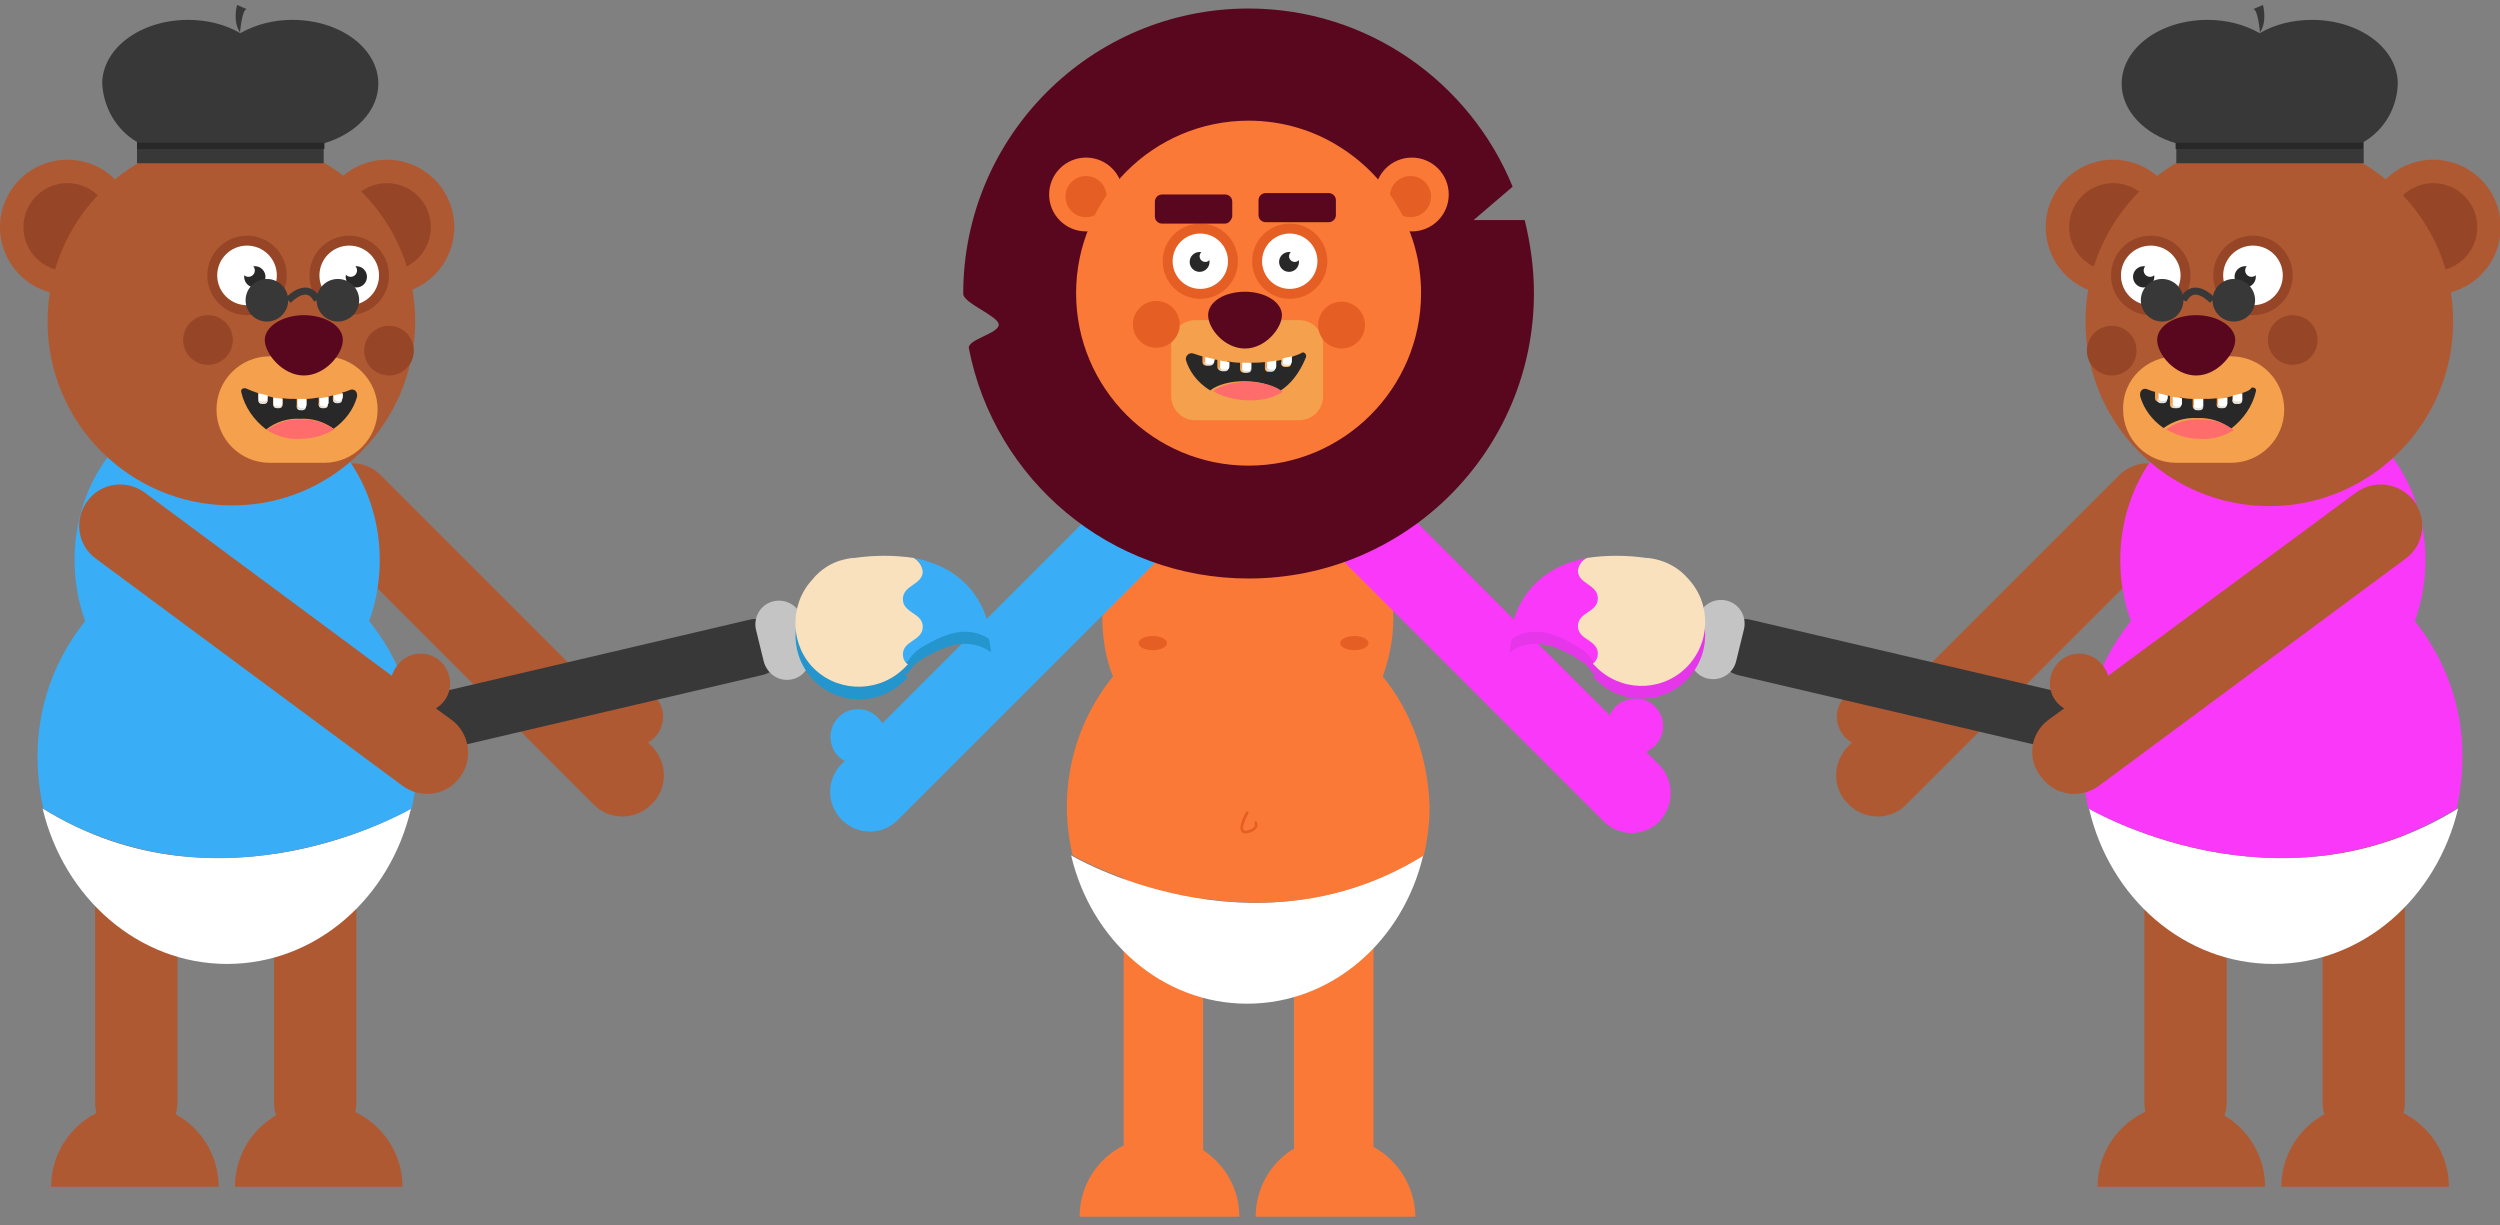 <?xml version="1.0" encoding="utf-8"?>
<!-- Generator: Adobe Illustrator 21.0.0, SVG Export Plug-In . SVG Version: 6.00 Build 0)  -->
<!DOCTYPE svg PUBLIC "-//W3C//DTD SVG 1.1//EN" "http://www.w3.org/Graphics/SVG/1.1/DTD/svg11.dtd">
<svg version="1.1" id="Layer_1" xmlns="http://www.w3.org/2000/svg" xmlns:xlink="http://www.w3.org/1999/xlink" x="0px" y="0px"
	 viewBox="0 0 352.2 172.6" style="enable-background:new 0 0 352.2 172.6;" xml:space="preserve">
<rect x="0" y="0" width="352.2" height="172.6" fill="#808080" stroke="none"/>
<style type="text/css">
	.st0{fill:#FB7936;}
	.st1{fill:#FFFFFF;}
	.st2{fill:#39AEF7;}
	.st3{fill:#F938F9;}
	.st4{fill:none;stroke:#E55E23;stroke-width:0.386;stroke-linecap:round;stroke-linejoin:round;stroke-miterlimit:10;}
	.st5{fill:#E55E23;}
	.st6{fill:#58071E;}
	.st7{fill:#F4A04D;}
	.st8{fill:#282828;}
	.st9{fill:#FF6C6C;}
	.st10{fill:#E2E2E2;}
	.st11{fill:#AF5933;}
	.st12{fill:#964526;}
	.st13{fill:#383838;}
	.st14{fill:#C4C4C4;}
	.st15{fill:#E536EA;}
	.st16{fill:#F9E1BD;}
	.st17{fill:none;stroke:#383838;stroke-miterlimit:10;}
	.st18{fill:#2595CE;}
</style>
<title>Asset 8</title>
<g>
	<path class="st0" d="M166.7,165.6H161c-1.5,0-2.7-1.2-2.7-2.7v-57.1c0-1.5,1.2-2.7,2.7-2.7h5.8c1.5,0,2.7,1.2,2.7,2.7v57.1
		C169.4,164.4,168.2,165.6,166.7,165.6z"/>
	<path class="st0" d="M190.7,165.6H185c-1.5,0-2.7-1.2-2.7-2.7v-57.1c0-1.5,1.2-2.7,2.7-2.7h5.8c1.5,0,2.7,1.2,2.7,2.7v57.1
		C193.4,164.4,192.2,165.6,190.7,165.6z"/>
	<g>
		<path class="st1" d="M150.9,120.5c2.8,12,12.8,20.9,24.8,20.9s22-8.9,24.8-20.9C176.3,135.5,151,120.6,150.9,120.5z"/>
		<path class="st0" d="M194.8,95.3c0.9-2.5,1.5-5.3,1.5-8.2c0-12.3-9.2-22.3-20.5-22.3s-20.5,10-20.5,22.3c0,2.9,0.5,5.7,1.5,8.2
			c-4,4.9-6.5,11.3-6.5,18.4c0,2.3,0.3,4.6,0.8,6.8c0.1,0,25.4,15,49.5,0c0.5-2.2,0.8-4.5,0.8-6.8
			C201.2,106.7,198.8,100.2,194.8,95.3z"/>
	</g>
	<path class="st2" d="M162.7,71.4L162.7,71.4c-2.2-2.2-5.7-2.2-7.9,0l-30.5,30.5c-0.7-1.2-2-2-3.4-2c-2.2,0-3.9,1.8-3.9,3.9
		c0,1.5,0.8,2.8,2,3.4l-0.4,0.4c-2.2,2.2-2.2,5.7,0,7.9h0c2.2,2.2,5.7,2.2,7.9,0l36.3-36.3C164.9,77.1,164.9,73.6,162.7,71.4z"/>
	<path class="st3" d="M233.7,107.7l-1.8-1.8c1.4-0.6,2.4-2,2.4-3.6c0-2.2-1.8-3.9-3.9-3.9c-1.6,0-3.1,1-3.6,2.4l-29.3-29.3
		c-2.2-2.2-5.7-2.2-7.9,0h0c-2.2,2.2-2.2,5.7,0,7.9l36.3,36.3c2.2,2.2,5.7,2.2,7.9,0l0,0C235.9,113.4,235.9,109.9,233.7,107.7z"/>
	<g>
		<path class="st0" d="M163.3,160.2c-6.2,0-11.2,5-11.2,11.2h22.5C174.6,165.2,169.5,160.2,163.3,160.2z"/>
		<path class="st0" d="M188.1,160.2c-6.2,0-11.2,5-11.2,11.2h22.5C199.3,165.2,194.3,160.2,188.1,160.2z"/>
	</g>
	<path class="st4" d="M175.7,114.5c0,0-1.7,3,0,2.7c1.7-0.4,1.2-1.3,1.2-1.3"/>
	<ellipse class="st5" cx="190.8" cy="90.6" rx="2" ry="1"/>
	<ellipse class="st5" cx="162.4" cy="90.6" rx="2" ry="1"/>
	<g>
		<path class="st6" d="M207.6,31l5.5-4.7c-6-14.7-20.4-25.1-37.2-25.1c-22.2,0-40.2,18-40.2,40.2c0,1.3,4.9,3.1,5,4.3
			c0.1,1.3-4.5,2.1-4.2,3.4c3.6,18.5,19.9,32.4,39.4,32.4c22.2,0,40.2-18,40.2-40.2c0-3.6-0.5-7-1.3-10.3H207.6z"/>
		<g>
			<circle class="st0" cx="153" cy="27.4" r="5.2"/>
		</g>
		<g>
			<circle class="st0" cx="198.9" cy="27.4" r="5.2"/>
		</g>
		<circle class="st5" cx="198.7" cy="27.7" r="2.9"/>
		<circle class="st5" cx="153" cy="27.7" r="2.9"/>
		<path class="st0" d="M151.6,41.3c0-13.4,10.9-24.3,24.3-24.3c4.8,0,9.3,1.4,13,3.8c6.8,4.3,11.3,11.9,11.3,20.5
			c0,13.4-10.9,24.3-24.3,24.3S151.6,54.7,151.6,41.3z"/>
		<path class="st7" d="M183,59.2h-14.6c-1.9,0-3.4-1.5-3.4-3.4v-7.3c0-1.9,1.5-3.4,3.4-3.4H183c1.9,0,3.4,1.5,3.4,3.4v7.3
			C186.4,57.7,184.9,59.2,183,59.2z"/>
		<path class="st6" d="M180.6,44.4c0,1.8-2.3,4.7-5.2,4.7s-5.2-2.8-5.2-4.7s2.3-3.3,5.2-3.3S180.6,42.6,180.6,44.4z"/>
		<circle class="st5" cx="162.9" cy="45.7" r="3.3"/>
		<circle class="st5" cx="189" cy="45.8" r="3.3"/>
		<circle class="st5" cx="169.1" cy="36.8" r="5.3"/>
		<circle class="st1" cx="169.1" cy="36.8" r="3.9"/>
		<circle class="st8" cx="169" cy="36.9" r="1.4"/>
		<circle class="st1" cx="169.8" cy="36.1" r="0.8"/>
		<circle class="st5" cx="181.7" cy="36.8" r="5.3"/>
		<circle class="st1" cx="181.7" cy="36.8" r="3.9"/>
		<circle class="st8" cx="181.6" cy="36.9" r="1.4"/>
		<circle class="st1" cx="182.4" cy="36.1" r="0.8"/>
		<g>
			<path class="st8" d="M181.9,50.3V51v0.2c0,0.3-0.2,0.5-0.5,0.5h-0.4c-0.3,0-0.5-0.2-0.5-0.5V51v-0.3c-0.3,0.1-0.6,0.1-0.9,0.2
				v0.8v0.2c0,0.3-0.2,0.5-0.5,0.5h-0.4c-0.3,0-0.5-0.2-0.5-0.5v-0.2V51c-0.7,0.1-1.4,0.1-2.1,0.1v0.7v0.2c0,0.3-0.2,0.5-0.5,0.5
				h-0.4c-0.3,0-0.5-0.2-0.5-0.5v-0.2v-0.7c-0.6,0-1.3-0.1-1.8-0.2v0.6v0.2c0,0.3-0.2,0.5-0.5,0.5h-0.4c-0.3,0-0.5-0.2-0.5-0.5v-0.2
				v-0.8c-0.3,0-0.5-0.1-0.7-0.1v0.2v0.2c0,0.3-0.2,0.5-0.5,0.5h-0.4c-0.3,0-0.5-0.2-0.5-0.5v-0.2v-0.6c-0.5-0.1-0.9-0.3-1.3-0.4
				c-0.6-0.2-1.2,0.4-1,1c0.4,1.3,1.4,3,3.4,4.2c1-0.8,2.8-1.3,4.8-1.3c2.2,0,4,0.6,5,1.4c2.2-1.4,3.2-3.6,3.7-4.8
				c0.1-0.4-0.3-0.8-0.6-0.6C183.1,49.9,182.5,50.1,181.9,50.3z"/>
			<path class="st9" d="M170.9,55.1c1.2,0.7,2.7,1.2,4.7,1.3c2.2,0.1,3.9-0.4,5.1-1.2c-0.9-0.8-2.8-1.4-5-1.4
				C173.7,53.8,171.9,54.3,170.9,55.1z"/>
			<path class="st10" d="M170.5,51.3h-0.4c-0.3,0-0.5-0.2-0.5-0.5v0.2c0,0.3,0.2,0.5,0.5,0.5h0.4c0.3,0,0.5-0.2,0.5-0.5v-0.2
				C171,51.1,170.8,51.3,170.5,51.3z"/>
			<path class="st1" d="M170.2,51.3h0.4c0.3,0,0.5-0.2,0.5-0.5v-0.2c-0.5-0.1-0.9-0.2-1.3-0.3v0.6C169.7,51.1,169.9,51.3,170.2,51.3
				z"/>
			<path class="st10" d="M172.6,52.1h-0.4c-0.3,0-0.5-0.2-0.5-0.5v0.2c0,0.3,0.2,0.5,0.5,0.5h0.4c0.3,0,0.5-0.2,0.5-0.5v-0.2
				C173.1,51.8,172.9,52.1,172.6,52.1z"/>
			<path class="st1" d="M172.3,52.1h0.4c0.3,0,0.5-0.2,0.5-0.5v-0.6c-0.5-0.1-0.9-0.1-1.3-0.2v0.8C171.8,51.8,172,52.1,172.3,52.1z"
				/>
			<path class="st10" d="M175.8,52.3h-0.4c-0.3,0-0.5-0.2-0.5-0.5v0.2c0,0.3,0.2,0.5,0.5,0.5h0.4c0.3,0,0.5-0.2,0.5-0.5v-0.2
				C176.3,52.1,176.1,52.3,175.8,52.3z"/>
			<path class="st1" d="M175.4,52.3h0.4c0.3,0,0.5-0.2,0.5-0.5v-0.7c-0.5,0-0.9,0-1.3,0v0.7C174.9,52.1,175.2,52.3,175.4,52.3z"/>
			<path class="st10" d="M179.2,52.1h-0.4c-0.3,0-0.5-0.2-0.5-0.5v0.2c0,0.3,0.2,0.5,0.5,0.5h0.4c0.3,0,0.5-0.2,0.5-0.5v-0.2
				C179.7,51.8,179.5,52.1,179.2,52.1z"/>
			<path class="st1" d="M178.9,52.1h0.4c0.3,0,0.5-0.2,0.5-0.5v-0.8c-0.5,0.1-0.9,0.1-1.3,0.2v0.6C178.4,51.8,178.6,52.1,178.9,52.1
				z"/>
			<path class="st10" d="M181.4,51.4h-0.4c-0.3,0-0.5-0.2-0.5-0.5v0.2c0,0.3,0.2,0.5,0.5,0.5h0.4c0.3,0,0.5-0.2,0.5-0.5V51
				C181.9,51.2,181.7,51.4,181.4,51.4z"/>
			<path class="st1" d="M181.1,51.4h0.4c0.3,0,0.5-0.2,0.5-0.5v-0.7c-0.5,0.1-0.9,0.2-1.3,0.3V51C180.6,51.2,180.8,51.4,181.1,51.4z
				"/>
		</g>
		<path class="st6" d="M172.6,31.5h-8.9c-0.5,0-1-0.4-1-1v-2.1c0-0.5,0.4-1,1-1h8.9c0.5,0,1,0.4,1,1v2.1
			C173.5,31,173.1,31.5,172.6,31.5z"/>
		<path class="st6" d="M187.2,31.3h-8.9c-0.5,0-1-0.4-1-1v-2.1c0-0.5,0.4-1,1-1h8.9c0.5,0,1,0.4,1,1v2.1
			C188.2,30.9,187.7,31.3,187.2,31.3z"/>
	</g>
</g>
<g id="Layer_2">
	<g id="color_intro">
		<path class="st11" d="M306.7,67L306.7,67c-2.3-2.3-6-2.3-8.2,0l-32,32c-1.1-2-3.6-2.7-5.6-1.6c-2,1.1-2.7,3.6-1.6,5.6
			c0.4,0.7,0.9,1.2,1.6,1.6l-0.5,0.5c-2.3,2.3-2.3,6,0,8.2l0,0c2.3,2.3,6,2.3,8.2,0l38-38C308.9,73.1,309,69.4,306.7,67
			C306.7,67,306.7,67,306.7,67z"/>
		<path class="st11" d="M307.9,95.7L307.9,95.7c3.2,0,5.8,2.6,5.8,5.8v53.8c0,3.2-2.6,5.8-5.8,5.8l0,0c-3.2,0-5.8-2.6-5.8-5.8v-53.8
			C302,98.3,304.6,95.7,307.9,95.7z"/>
		<path class="st11" d="M333,95.7L333,95.7c3.2,0,5.8,2.6,5.8,5.8v53.8c0,3.2-2.6,5.8-5.8,5.8l0,0c-3.2,0-5.8-2.6-5.8-5.8v-53.8
			C327.2,98.3,329.8,95.7,333,95.7z"/>
		<path class="st1" d="M294.3,113.9c2.9,12.6,13.4,21.9,26,21.9s23-9.3,26-21.9C320.9,129.6,294.4,114,294.3,113.9z"/>
		<path class="st3" d="M340.2,87.5c1-2.8,1.5-5.7,1.5-8.6c0-12.9-9.6-23.3-21.5-23.3S298.7,66,298.7,78.9c0,2.9,0.5,5.9,1.5,8.6
			c-4.4,5.4-6.8,12.3-6.8,19.3c0,2.4,0.3,4.8,0.8,7.1c0.1,0,26.6,15.7,51.9,0c0.5-2.3,0.8-4.7,0.8-7.1C347,99.8,344.6,93,340.2,87.5
			z"/>
		<path class="st11" d="M307.3,155.5c-6.5,0-11.8,5.2-11.8,11.7h23.6C319.1,160.7,313.8,155.5,307.3,155.5z"/>
		<path class="st11" d="M333.2,155.5c-6.5,0-11.8,5.2-11.8,11.7H345C345,160.8,339.7,155.5,333.2,155.5z"/>
		<circle class="st11" cx="297.7" cy="32" r="9.5"/>
		<circle class="st11" cx="342.8" cy="32" r="9.5"/>
		<circle class="st12" cx="342.8" cy="32" r="6.2"/>
		<circle class="st12" cx="297.7" cy="32" r="6.2"/>
		<path class="st11" d="M293.8,45.3c0-14.3,11.6-25.9,25.9-25.9s25.9,11.6,25.9,25.9S334,71.3,319.7,71.3S293.8,59.7,293.8,45.3
			L293.8,45.3z"/>
		<path class="st7" d="M306.6,50.2h7.7c4.2,0,7.5,3.4,7.5,7.5l0,0c0,4.2-3.4,7.5-7.5,7.5h-7.7c-4.2,0-7.5-3.4-7.5-7.5l0,0
			C299,53.5,302.4,50.2,306.6,50.2z"/>
		<path class="st6" d="M314.9,47.9c0,1.9-2.5,5-5.5,5s-5.5-3-5.5-5s2.5-3.5,5.5-3.5S314.9,46,314.9,47.9z"/>
		<circle class="st12" cx="297.5" cy="49.4" r="3.5"/>
		<circle class="st12" cx="323" cy="47.9" r="3.5"/>
		<circle class="st12" cx="317.4" cy="38.8" r="5.6"/>
		<circle class="st1" cx="317.4" cy="38.8" r="4.2"/>
		<circle class="st8" cx="316.3" cy="39" r="1.5"/>
		<circle class="st1" cx="317.2" cy="38.1" r="0.9"/>
		<circle class="st12" cx="303" cy="38.8" r="5.6"/>
		<circle class="st1" cx="303" cy="38.8" r="4.2"/>
		<circle class="st8" cx="302" cy="39" r="1.5"/>
		<circle class="st1" cx="302.9" cy="38.1" r="0.9"/>
		<path class="st8" d="M315.8,55.4v1c0,0.3-0.2,0.5-0.5,0.5H315c-0.3,0-0.5-0.2-0.5-0.5v-0.6l-0.8,0.2v1c0,0.3-0.2,0.5-0.5,0.5h-0.4
			c-0.3,0-0.5-0.2-0.5-0.5v-0.9c-0.7,0.1-1.3,0.1-2,0.1v1c0,0.3-0.2,0.5-0.5,0.5h-0.4c-0.3,0-0.5-0.2-0.5-0.5v-1
			c-0.6,0-1.2-0.1-1.8-0.2V57c0,0.3-0.2,0.5-0.5,0.5h-0.4c-0.3,0-0.5-0.2-0.5-0.5c0,0,0,0,0-0.1v-1.1l-0.7-0.2v0.5
			c0,0.3-0.2,0.5-0.5,0.5h-0.4c-0.3,0-0.5-0.2-0.5-0.5v-0.9c-0.5-0.1-0.9-0.3-1.2-0.4c-0.4-0.1-0.8,0.1-0.9,0.6c0,0.1,0,0.3,0,0.4
			c0.5,1.8,1.7,3.4,3.3,4.5c1.4-1,3-1.5,4.7-1.4c1.7-0.1,3.4,0.4,4.8,1.5c1.7-1.3,3-3.1,3.5-5.2c0.1-0.3,0-0.5-0.3-0.6
			c-0.1,0-0.2,0-0.3,0C317,55,316.4,55.2,315.8,55.4z"/>
		<path class="st9" d="M305.2,60.5c1.4,0.8,2.9,1.3,4.5,1.3c1.8,0.2,3.5-0.3,5-1.2c-1.4-1.1-3.1-1.6-4.8-1.5
			C308.2,59,306.5,59.5,305.2,60.5z"/>
		<path class="st10" d="M304.8,56.5h-0.4c-0.3,0-0.5-0.2-0.5-0.5v0.3c0,0.3,0.2,0.5,0.5,0.5h0.4c0.3,0,0.5-0.2,0.5-0.5V56
			C305.3,56.3,305.1,56.5,304.8,56.5z"/>
		<path class="st1" d="M304.5,56.5h0.4c0.3,0,0.5-0.2,0.5-0.5v-0.3c-0.5-0.1-0.9-0.2-1.3-0.3V56C304,56.3,304.2,56.5,304.5,56.5z"/>
		<path class="st10" d="M306.8,57.3h-0.4c-0.3,0-0.5-0.2-0.5-0.5V57c0,0.3,0.2,0.5,0.5,0.5h0.4c0.3,0,0.5-0.2,0.5-0.5v-0.3
			C307.3,57,307.1,57.3,306.8,57.3C306.8,57.3,306.8,57.3,306.8,57.3z"/>
		<path class="st1" d="M306.5,57.3h0.4c0.3,0,0.5-0.2,0.5-0.5v-0.7c-0.5-0.1-0.9-0.1-1.3-0.2v0.9C306,57,306.2,57.3,306.5,57.3
			C306.5,57.3,306.5,57.3,306.5,57.3z"/>
		<path class="st10" d="M309.9,57.5h-0.4c-0.3,0-0.5-0.2-0.5-0.5v0.3c0,0.3,0.2,0.5,0.5,0.5h0.4c0.3,0,0.5-0.2,0.5-0.5V57
			C310.4,57.3,310.2,57.5,309.9,57.5C309.9,57.5,309.9,57.5,309.9,57.5z"/>
		<path class="st1" d="M309.5,57.5h0.4c0.3,0,0.5-0.2,0.5-0.5v-0.8c-0.4,0-0.9,0-1.3,0V57C309,57.3,309.2,57.5,309.5,57.5
			C309.5,57.5,309.5,57.5,309.5,57.5z"/>
		<path class="st10" d="M313.2,57.3h-0.4c-0.3,0-0.5-0.2-0.5-0.5V57c0,0.3,0.2,0.5,0.5,0.5h0.4c0.3,0,0.5-0.2,0.5-0.5v-0.3
			C313.7,57,313.5,57.3,313.2,57.3C313.2,57.3,313.2,57.3,313.2,57.3z"/>
		<path class="st1" d="M312.9,57.3h0.4c0.3,0,0.5-0.2,0.5-0.5v-0.8c-0.4,0.1-0.9,0.1-1.3,0.2v0.6C312.4,57,312.6,57.3,312.9,57.3
			C312.8,57.3,312.8,57.3,312.9,57.3z"/>
		<path class="st10" d="M315.3,56.6H315c-0.3,0-0.5-0.2-0.5-0.5v0.3c0,0.3,0.2,0.5,0.5,0.5h0.4c0.3,0,0.5-0.2,0.5-0.5v-0.3
			C315.8,56.4,315.6,56.6,315.3,56.6C315.3,56.6,315.3,56.6,315.3,56.6z"/>
		<path class="st1" d="M315,56.6h0.4c0.3,0,0.5-0.2,0.5-0.5v-0.7c-0.4,0.1-0.9,0.2-1.3,0.3v0.3C314.5,56.4,314.7,56.6,315,56.6
			C315,56.6,315,56.6,315,56.6z"/>
		<path class="st13" d="M241.8,90.3L241.8,90.3c0.5-2.1,2.6-3.5,4.8-3l51.2,12c2.1,0.5,3.5,2.6,3,4.8v0c-0.5,2.1-2.6,3.5-4.8,3
			l-51.2-12C242.7,94.5,241.3,92.4,241.8,90.3z"/>
		<path class="st14" d="M238.1,91.6l1.1-4.5c0.4-1.8,2.2-2.9,4-2.5l0,0c1.8,0.4,2.9,2.2,2.5,4l-1.1,4.5c-0.4,1.8-2.2,2.9-4,2.5l0,0
			C238.8,95.2,237.7,93.4,238.1,91.6z"/>
		<path class="st11" d="M288.6,101.4l2.2-1.6c-2-1.2-2.6-3.7-1.4-5.7s3.7-2.6,5.7-1.4c0.9,0.6,1.6,1.5,1.9,2.5l34.9-25.8
			c2.6-1.9,6.2-1.4,8.2,1.2l0,0c1.9,2.6,1.4,6.2-1.2,8.1l-43.2,32c-2.6,1.9-6.2,1.4-8.1-1.2l0,0C285.5,107,286,103.3,288.6,101.4z"
			/>
		<path class="st15" d="M225.1,93.8c0-1.9-2.8-1.9-2.8-3.9s2.8-1.9,2.8-3.9s-2.8-1.9-2.8-3.9c0.1-0.8,0.6-1.5,1.3-1.8
			c-10.7,2-10.9,11.6-10.9,11.6c1.6-1.2,3.7-1.5,5.7-0.9c1,0.3,1.9,0.7,2.8,1.2c0.7,0.4,1.4,0.8,2.1,1.3c0.5,0.5,0.9,1,1.2,1.5
			C224.8,94.9,225.1,94.4,225.1,93.8z"/>
		<path class="st15" d="M233.3,80.6c-0.5-0.1-0.9-0.2-1.4-0.2c-2.8-0.4-5.6-0.4-8.3,0c-0.7,0.3-1.2,1-1.3,1.8c0,1.9,2.8,1.9,2.8,3.9
			s-2.8,1.9-2.8,3.9s2.8,1.9,2.8,3.9c0,0.5-0.2,1-0.7,1.4l0.3,0.3c3.4,3.6,9.1,3.8,12.7,0.4c3.6-3.4,3.8-9.1,0.4-12.7
			C236.6,81.9,235,80.9,233.3,80.6L233.3,80.6z"/>
		<path class="st3" d="M225.1,92.1c0-1.9-2.8-1.9-2.8-3.9s2.8-1.9,2.8-3.9s-2.8-1.9-2.8-3.9c0.1-0.8,0.6-1.5,1.3-1.8
			c-10.7,2-10.9,11.6-10.9,11.6c1.6-1.2,3.7-1.5,5.7-0.9c1,0.3,1.9,0.7,2.8,1.2c0.7,0.4,1.4,0.8,2.1,1.3c0.5,0.5,0.9,1,1.2,1.5
			C224.8,93.1,225.1,92.6,225.1,92.1z"/>
		<path class="st16" d="M233.3,78.8c-0.5-0.1-0.9-0.2-1.4-0.2c-2.8-0.4-5.6-0.4-8.3,0c-0.7,0.3-1.2,1-1.3,1.8c0,1.9,2.8,1.9,2.8,3.9
			s-2.8,1.9-2.8,3.9s2.8,1.9,2.8,3.9c0,0.5-0.2,1-0.7,1.4l0.3,0.3c3.4,3.6,9.1,3.8,12.7,0.4c3.6-3.4,3.8-9.1,0.4-12.7
			C236.6,80.1,235,79.2,233.3,78.8L233.3,78.8z"/>
		<path class="st13" d="M337.8,11.8c0-5-5.4-9-12.1-9c-2.6,0-5.2,0.6-7.4,1.9l0,0c1.2-1.6,0.5-4,0.5-4l-1.4,0.6c0.7-0.2,1,3.4,1,3.4
			c-2.3-1.3-4.8-1.9-7.4-1.9c-6.7,0-12.1,4-12.1,9c0,3.8,3.2,7.1,7.7,8.4v2.8H333v-3C335.9,18.3,337.7,15.2,337.8,11.8z"/>
		<path class="st13" d="M317.3,1.3L317.3,1.3L317.3,1.3z"/>
		<rect x="306.5" y="20.1" class="st8" width="26.4" height="0.9"/>
		<circle class="st13" cx="304.6" cy="42.3" r="3"/>
		<circle class="st13" cx="314.7" cy="42.3" r="3"/>
		<path class="st17" d="M307.6,42.3c0,0,1.1-2.9,4.1,0"/>
		<path class="st11" d="M45.5,67L45.5,67c2.3-2.3,6-2.3,8.2,0l32,32c1.1-2,3.6-2.7,5.6-1.6c2,1.1,2.7,3.6,1.6,5.6
			c-0.4,0.7-0.9,1.2-1.6,1.6l0.5,0.5c2.3,2.3,2.3,6,0,8.2l0,0c-2.3,2.3-6,2.3-8.2,0l-38-38C43.3,73.1,43.3,69.4,45.5,67
			C45.5,67,45.5,67,45.5,67z"/>
		<path class="st11" d="M44.4,161.1L44.4,161.1c-3.2,0-5.8-2.6-5.8-5.8v-53.8c0-3.2,2.6-5.8,5.8-5.8l0,0c3.2,0,5.8,2.6,5.8,5.8v53.8
			C50.2,158.5,47.6,161.1,44.4,161.1z"/>
		<path class="st11" d="M19.2,161.1L19.2,161.1c-3.2,0-5.8-2.6-5.8-5.8v-53.8c0-3.2,2.6-5.8,5.8-5.8l0,0c3.2,0,5.8,2.6,5.8,5.8v53.8
			C25,158.5,22.4,161.1,19.2,161.1z"/>
		<path class="st1" d="M57.9,113.9C55,126.5,44.5,135.8,32,135.8s-23-9.3-26-21.9C31.3,129.6,57.8,114,57.9,113.9z"/>
		<path class="st2" d="M12,87.5c-1-2.8-1.5-5.7-1.5-8.6c0-12.9,9.6-23.3,21.5-23.3S53.5,66,53.5,78.9c0,2.9-0.5,5.9-1.5,8.6
			c4.4,5.4,6.8,12.3,6.8,19.3c0,2.4-0.3,4.8-0.8,7.1c-0.1,0-26.6,15.7-51.9,0c-0.5-2.3-0.8-4.7-0.8-7.1C5.2,99.8,7.6,93,12,87.5z"/>
		<path class="st11" d="M44.9,155.5c6.5,0,11.8,5.2,11.8,11.7H33.1C33.1,160.7,38.4,155.5,44.9,155.5z"/>
		<path class="st11" d="M19,155.5c6.5,0,11.8,5.2,11.8,11.7H7.2C7.2,160.7,12.5,155.5,19,155.5z"/>
		<circle class="st11" cx="54.5" cy="32" r="9.5"/>
		<circle class="st11" cx="9.5" cy="32" r="9.5"/>
		<circle class="st12" cx="9.5" cy="32" r="6.2"/>
		<circle class="st12" cx="54.5" cy="32" r="6.2"/>
		<path class="st11" d="M58.5,45.3c0-14.3-11.6-25.9-25.9-25.9c-14.3,0-25.9,11.6-25.9,25.9c0,14.3,11.6,25.9,25.9,25.9
			C46.8,71.3,58.4,59.7,58.5,45.3C58.5,45.4,58.5,45.4,58.5,45.3z"/>
		<path class="st7" d="M45.7,65.2H38c-4.2,0-7.5-3.4-7.5-7.5l0,0c0-4.2,3.4-7.5,7.5-7.5h7.7c4.2,0,7.5,3.4,7.5,7.5l0,0
			C53.2,61.8,49.8,65.2,45.7,65.2z"/>
		<path class="st6" d="M37.3,47.9c0,1.9,2.5,5,5.5,5s5.5-3,5.5-5s-2.5-3.5-5.5-3.5S37.3,46,37.3,47.9z"/>
		<circle class="st12" cx="54.8" cy="49.4" r="3.5"/>
		<circle class="st12" cx="29.3" cy="47.9" r="3.5"/>
		<circle class="st12" cx="34.8" cy="38.8" r="5.6"/>
		<circle class="st1" cx="34.8" cy="38.8" r="4.2"/>
		<circle class="st8" cx="35.9" cy="39" r="1.5"/>
		<circle class="st1" cx="35" cy="38.1" r="0.9"/>
		<circle class="st12" cx="49.2" cy="38.8" r="5.6"/>
		<circle class="st1" cx="49.2" cy="38.8" r="4.2"/>
		<circle class="st8" cx="50.2" cy="39" r="1.5"/>
		<circle class="st1" cx="49.4" cy="38.1" r="0.9"/>
		<path class="st8" d="M36.4,55.4v1c0,0.3,0.2,0.5,0.5,0.5h0.3c0.3,0,0.5-0.2,0.5-0.5v-0.6l0.8,0.2v1c0,0.3,0.2,0.5,0.5,0.5h0.3
			c0.3,0,0.5-0.2,0.5-0.5v-0.9c0.7,0.1,1.3,0.1,2,0.1v1c0,0.3,0.2,0.5,0.5,0.5h0.3c0.3,0,0.5-0.2,0.5-0.5v-1c0.6,0,1.2-0.1,1.8-0.2
			V57c0,0.3,0.2,0.5,0.5,0.5h0.3c0.3,0,0.5-0.2,0.5-0.5v-1.1l0.7-0.2v0.5c0,0.3,0.2,0.5,0.5,0.5h0.3c0.3,0,0.5-0.2,0.5-0.5v-0.9
			c0.5-0.1,0.9-0.3,1.2-0.4c0.4-0.1,0.8,0.1,0.9,0.6c0,0.1,0,0.3,0,0.4c-0.5,1.8-1.7,3.4-3.3,4.5c-1.4-1-3-1.5-4.7-1.4
			c-1.7-0.1-3.4,0.4-4.8,1.5c-1.7-1.3-3-3.1-3.5-5.2c-0.1-0.3,0-0.5,0.3-0.6c0.1,0,0.2,0,0.3,0C35.3,55,35.8,55.2,36.4,55.4z"/>
		<path class="st9" d="M47.1,60.5c-1.4,0.8-2.9,1.3-4.5,1.3c-1.8,0.2-3.5-0.3-5-1.2c1.4-1.1,3.1-1.6,4.8-1.5
			C44,59,45.7,59.5,47.1,60.5z"/>
		<path class="st10" d="M47.4,56.5h0.3c0.3,0,0.5-0.2,0.5-0.5v0.3c0,0.3-0.2,0.5-0.5,0.5h-0.3c-0.3,0-0.5-0.2-0.5-0.5V56
			C46.9,56.3,47.1,56.5,47.4,56.5z"/>
		<path class="st1" d="M47.8,56.5h-0.3c-0.3,0-0.5-0.2-0.5-0.5v-0.3c0.5-0.1,0.9-0.2,1.3-0.3V56C48.2,56.3,48,56.5,47.8,56.5z"/>
		<path class="st10" d="M45.4,57.3h0.3c0.3,0,0.5-0.2,0.5-0.5V57c0,0.3-0.2,0.5-0.5,0.5h-0.3c-0.3,0-0.5-0.2-0.5-0.5v-0.3
			C44.9,57,45.1,57.3,45.4,57.3C45.4,57.3,45.4,57.3,45.4,57.3z"/>
		<path class="st1" d="M45.8,57.3h-0.3c-0.3,0-0.5-0.2-0.5-0.5v-0.7c0.5-0.1,0.9-0.1,1.3-0.2v0.9C46.2,57,46,57.3,45.8,57.3
			C45.8,57.3,45.8,57.3,45.8,57.3z"/>
		<path class="st10" d="M42.3,57.5h0.3c0.3,0,0.5-0.2,0.5-0.5v0.3c0,0.3-0.2,0.5-0.5,0.5h-0.3c-0.3,0-0.5-0.2-0.5-0.5V57
			C41.8,57.3,42,57.5,42.3,57.5C42.3,57.5,42.3,57.5,42.3,57.5z"/>
		<path class="st1" d="M42.7,57.5h-0.3c-0.3,0-0.5-0.2-0.5-0.5v-0.8c0.4,0,0.9,0,1.3,0V57C43.2,57.3,43,57.5,42.7,57.5
			C42.7,57.5,42.7,57.5,42.7,57.5z"/>
		<path class="st10" d="M39,57.3h0.3c0.3,0,0.5-0.2,0.5-0.5V57c0,0.3-0.2,0.5-0.5,0.5H39c-0.3,0-0.5-0.2-0.5-0.5v-0.3
			C38.5,57,38.7,57.3,39,57.3C39,57.3,39,57.3,39,57.3z"/>
		<path class="st1" d="M39.4,57.3H39c-0.3,0-0.5-0.2-0.5-0.5v-0.8c0.4,0.1,0.9,0.1,1.3,0.2v0.6C39.8,57,39.6,57.3,39.4,57.3z"/>
		<path class="st10" d="M36.9,56.6h0.3c0.3,0,0.5-0.2,0.5-0.5v0.3c0,0.3-0.2,0.5-0.5,0.5h-0.3c-0.3,0-0.5-0.2-0.5-0.5v-0.3
			C36.4,56.4,36.6,56.6,36.9,56.6z"/>
		<path class="st1" d="M37.2,56.6h-0.3c-0.3,0-0.5-0.2-0.5-0.5v-0.7c0.4,0.1,0.9,0.2,1.3,0.3v0.3C37.7,56.4,37.5,56.6,37.2,56.6
			C37.3,56.6,37.3,56.6,37.2,56.6z"/>
		<path class="st13" d="M51.4,104.1L51.4,104.1c-0.5-2.1,0.8-4.3,3-4.8l51.2-12c2.1-0.5,4.3,0.8,4.8,3l0,0c0.5,2.1-0.8,4.3-3,4.8
			l-51.2,12C54.1,107.6,51.9,106.3,51.4,104.1z"/>
		<path class="st14" d="M107.6,93.2l-1.1-4.5c-0.4-1.8,0.7-3.6,2.5-4l0,0c1.8-0.4,3.6,0.7,4,2.5l1.1,4.5c0.4,1.8-0.7,3.6-2.5,4l0,0
			C109.8,96.1,108.1,95,107.6,93.2z"/>
		<path class="st11" d="M63.6,101.4l-2.2-1.6c2-1.2,2.6-3.7,1.4-5.7s-3.7-2.6-5.7-1.4c-0.9,0.6-1.6,1.5-1.9,2.5L20.4,69.4
			c-2.6-1.9-6.2-1.4-8.1,1.2l0,0c-1.9,2.6-1.4,6.2,1.2,8.1l43.2,32c2.6,1.9,6.2,1.4,8.1-1.2l0,0C66.7,107,66.2,103.3,63.6,101.4z"/>
		<path class="st18" d="M127.1,93.8c0-1.9,2.8-1.9,2.8-3.9s-2.8-1.9-2.8-3.9s2.9-1.9,2.9-3.9c-0.1-0.8-0.6-1.5-1.3-1.8
			c10.7,2,10.9,11.6,10.9,11.6c-1.6-1.2-3.7-1.5-5.7-0.9c-1,0.3-1.9,0.7-2.8,1.2c-0.8,0.4-1.5,0.8-2.1,1.3c-0.5,0.5-0.9,1-1.2,1.5
			C127.4,94.9,127.1,94.4,127.1,93.8z"/>
		<path class="st18" d="M119,80.6c0.5-0.1,0.9-0.2,1.4-0.2c2.8-0.4,5.6-0.4,8.3,0c0.7,0.4,1.2,1.1,1.3,1.9c0,1.9-2.8,1.9-2.8,3.9
			s2.8,1.9,2.8,3.9s-2.8,1.9-2.8,3.9c0,0.5,0.2,1,0.7,1.4l-0.3,0.3c-3.4,3.6-9.1,3.8-12.7,0.4c-3.6-3.4-3.8-9.1-0.4-12.7
			C115.7,81.9,117.3,81,119,80.6z"/>
		<path class="st2" d="M127.1,92.1c0-1.9,2.8-1.9,2.8-3.9s-2.8-1.9-2.8-3.9s2.9-1.9,2.9-3.9c-0.1-0.8-0.6-1.5-1.3-1.8
			c10.7,2,10.9,11.6,10.9,11.6c-1.6-1.2-3.7-1.5-5.7-0.9c-1,0.3-1.9,0.7-2.8,1.2c-0.8,0.4-1.5,0.8-2.1,1.3c-0.5,0.5-0.9,1-1.2,1.5
			C127.4,93.1,127.1,92.6,127.1,92.1z"/>
		<path class="st16" d="M119,78.8c0.5-0.1,0.9-0.2,1.4-0.2c2.8-0.4,5.6-0.4,8.3,0c0.7,0.4,1.2,1.1,1.3,1.9c0,1.9-2.8,1.9-2.8,3.9
			s2.8,1.9,2.8,3.9s-2.8,1.9-2.8,3.9c0,0.5,0.2,1,0.7,1.4l-0.3,0.3c-3.4,3.6-9.1,3.8-12.7,0.5s-3.8-9.1-0.5-12.7
			C115.6,80.2,117.2,79.2,119,78.8z"/>
		<path class="st13" d="M14.4,11.8c0-5,5.4-9,12.1-9c2.6,0,5.2,0.6,7.4,1.9l0,0c-1.2-1.6-0.5-4-0.5-4l1.4,0.6c-0.7-0.2-1,3.4-1,3.4
			c2.3-1.3,4.8-1.9,7.4-1.9c6.7,0,12.1,4,12.1,9c0,3.8-3.2,7.1-7.7,8.4v2.8H19.3v-3C16.4,18.3,14.6,15.2,14.4,11.8z"/>
		<path class="st13" d="M34.9,1.3L34.9,1.3L34.9,1.3z"/>
		<rect x="19.3" y="20.1" class="st8" width="26.4" height="0.9"/>
		<circle class="st13" cx="47.6" cy="42.3" r="3"/>
		<circle class="st13" cx="37.6" cy="42.3" r="3"/>
		<path class="st17" d="M44.7,42.3c0,0-1.1-2.9-4.1,0"/>
	</g>
</g>
</svg>
